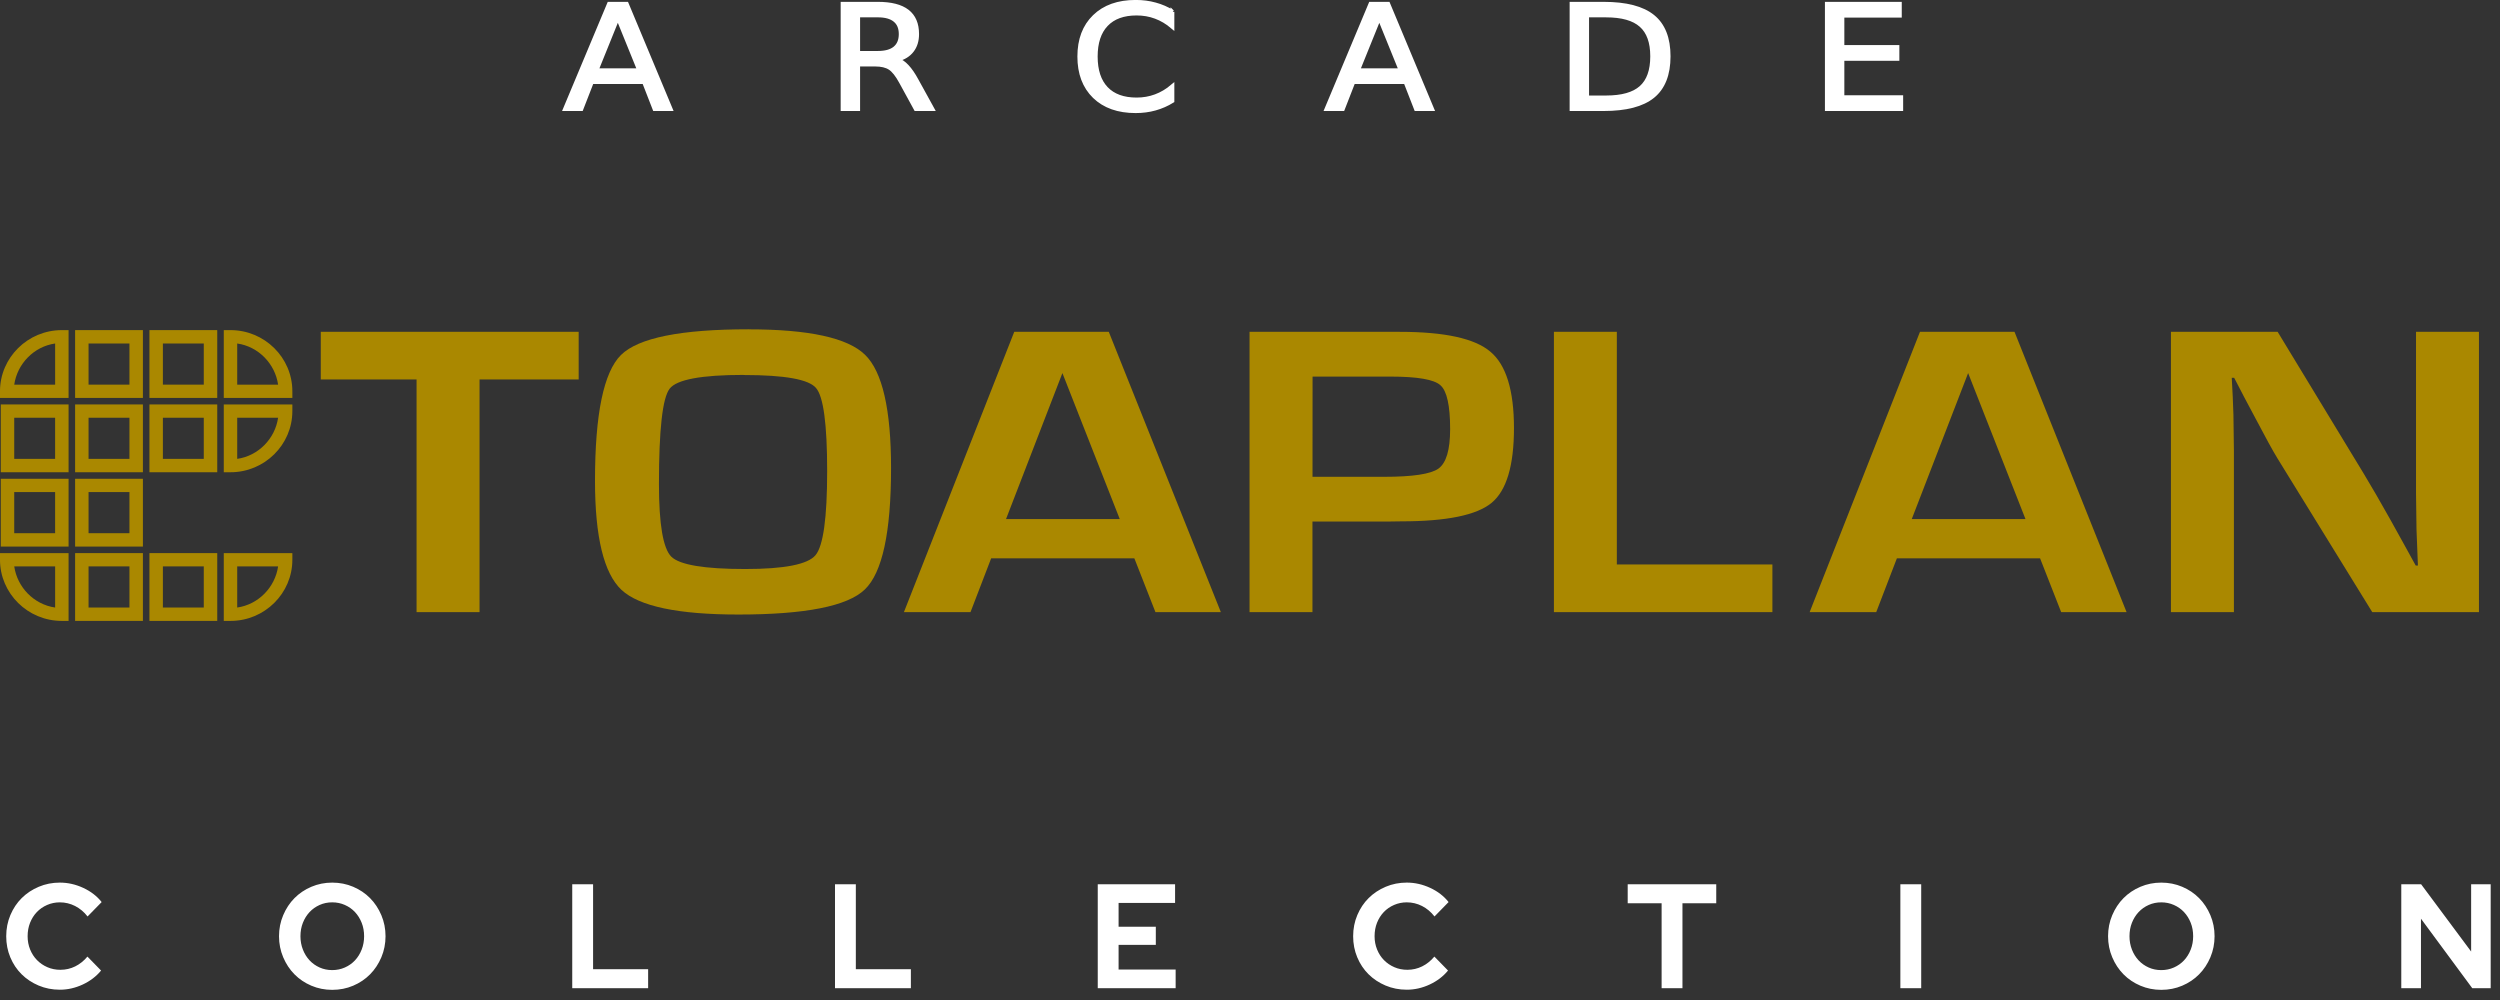 <?xml version="1.0" encoding="UTF-8" standalone="no"?>
<!-- Created with Inkscape (http://www.inkscape.org/) -->

<svg
   xmlns:dc="http://purl.org/dc/elements/1.1/"
   xmlns:cc="http://creativecommons.org/ns#"
   xmlns:rdf="http://www.w3.org/1999/02/22-rdf-syntax-ns#"
   xmlns:svg="http://www.w3.org/2000/svg"
   xmlns="http://www.w3.org/2000/svg"
   xmlns:xlink="http://www.w3.org/1999/xlink"
   xmlns:sodipodi="http://sodipodi.sourceforge.net/DTD/sodipodi-0.dtd"
   xmlns:inkscape="http://www.inkscape.org/namespaces/inkscape"
   width="500"
   height="200"
   viewBox="0 0 500 200"
   version="1.1"
   id="svg8"
   inkscape:version="0.92.5 (2060ec1f9f, 2020-04-08)"
   sodipodi:docname="toaplan.svg">
  <rect x="0" y="0" width="500" height="200" fill="#333333" stroke="none"/>
  <defs
     id="defs2">
    <clipPath
       clipPathUnits="userSpaceOnUse"
       id="clipPath909">
      <use
         x="0"
         y="0"
         xlink:href="#g905"
         id="use911"
         width="100%"
         height="100%" />
    </clipPath>
  </defs>
  <sodipodi:namedview
     id="base"
     pagecolor="#ffffff"
     bordercolor="#666666"
     borderopacity="1.0"
     inkscape:pageopacity="0.0"
     inkscape:pageshadow="2"
     inkscape:zoom="1.8372592"
     inkscape:cx="204.85754"
     inkscape:cy="82.694226"
     inkscape:document-units="mm"
     inkscape:current-layer="layer1"
     showgrid="true"
     showguides="true"
     fit-margin-top="0"
     fit-margin-left="0"
     fit-margin-right="0"
     fit-margin-bottom="0"
     inkscape:window-width="1366"
     inkscape:window-height="743"
     inkscape:window-x="0"
     inkscape:window-y="0"
     inkscape:window-maximized="1"
     units="px"
     inkscape:pagecheckerboard="true" />
  <g
     inkscape:label="Layer 1"
     inkscape:groupmode="layer"
     id="layer1"
     transform="translate(149.522,-84.497)">
    <path
       style="opacity:1;fill:#aa8800;fill-opacity:1;fill-rule:nonzero;stroke:none;stroke-width:2.812;stroke-linecap:round;stroke-linejoin:miter;stroke-miterlimit:4;stroke-dasharray:none;stroke-opacity:1;paint-order:stroke fill markers"
       d="m -119.634,150.52 v 13.561 h 13.56 v -13.561 z m 2.688,2.676 h 8.18 v 8.228 h -8.18 z"
       id="rect4907"
       inkscape:connector-curvature="0" />
    <path
       style="color:#000000;font-style:normal;font-variant:normal;font-weight:normal;font-stretch:normal;font-size:medium;line-height:normal;font-family:sans-serif;font-variant-ligatures:normal;font-variant-position:normal;font-variant-caps:normal;font-variant-numeric:normal;font-variant-alternates:normal;font-feature-settings:normal;text-indent:0;text-align:start;text-decoration:none;text-decoration-line:none;text-decoration-style:solid;text-decoration-color:#000000;letter-spacing:normal;word-spacing:normal;text-transform:none;writing-mode:lr-tb;direction:ltr;text-orientation:mixed;dominant-baseline:auto;baseline-shift:baseline;text-anchor:start;white-space:normal;shape-padding:0;clip-rule:nonzero;display:inline;overflow:visible;visibility:visible;opacity:1;isolation:auto;mix-blend-mode:normal;color-interpolation:sRGB;color-interpolation-filters:linearRGB;solid-color:#000000;solid-opacity:1;vector-effect:none;fill:#aa8800;fill-opacity:1;fill-rule:nonzero;stroke:none;stroke-width:2.673;stroke-linecap:round;stroke-linejoin:miter;stroke-miterlimit:4;stroke-dasharray:none;stroke-dashoffset:0;stroke-opacity:1;paint-order:stroke fill markers;color-rendering:auto;image-rendering:auto;shape-rendering:auto;text-rendering:auto;enable-background:accumulate"
       d="m -104.768,164.081 h 13.717 v -1.329 c 0,-6.74 -5.555,-12.232 -12.373,-12.232 h -1.344 v 1.327 z m 2.688,-2.657 v -8.228 c 4.236,0.604 7.57,4.039 8.18,8.228 z"
       id="path4565-0-7-8-1"
       inkscape:connector-curvature="0"
       sodipodi:nodetypes="ccssccccccc" />
    <path
       style="opacity:1;fill:#aa8800;fill-opacity:1;fill-rule:nonzero;stroke:none;stroke-width:2.812;stroke-linecap:round;stroke-linejoin:miter;stroke-miterlimit:4;stroke-dasharray:none;stroke-opacity:1;paint-order:stroke fill markers"
       d="m -119.634,178.947 v -13.561 h 13.56 v 13.561 z m 2.688,-2.676 h 8.18 v -8.228 h -8.18 z"
       id="rect4907-3"
       inkscape:connector-curvature="0" />
    <path
       style="color:#000000;font-style:normal;font-variant:normal;font-weight:normal;font-stretch:normal;font-size:medium;line-height:normal;font-family:sans-serif;font-variant-ligatures:normal;font-variant-position:normal;font-variant-caps:normal;font-variant-numeric:normal;font-variant-alternates:normal;font-feature-settings:normal;text-indent:0;text-align:start;text-decoration:none;text-decoration-line:none;text-decoration-style:solid;text-decoration-color:#000000;letter-spacing:normal;word-spacing:normal;text-transform:none;writing-mode:lr-tb;direction:ltr;text-orientation:mixed;dominant-baseline:auto;baseline-shift:baseline;text-anchor:start;white-space:normal;shape-padding:0;clip-rule:nonzero;display:inline;overflow:visible;visibility:visible;opacity:1;isolation:auto;mix-blend-mode:normal;color-interpolation:sRGB;color-interpolation-filters:linearRGB;solid-color:#000000;solid-opacity:1;vector-effect:none;fill:#aa8800;fill-opacity:1;fill-rule:nonzero;stroke:none;stroke-width:2.673;stroke-linecap:round;stroke-linejoin:miter;stroke-miterlimit:4;stroke-dasharray:none;stroke-dashoffset:0;stroke-opacity:1;paint-order:stroke fill markers;color-rendering:auto;image-rendering:auto;shape-rendering:auto;text-rendering:auto;enable-background:accumulate"
       d="m -104.768,165.386 h 13.717 v 1.329 c 0,6.74 -5.555,12.232 -12.373,12.232 h -1.344 v -1.327 z m 2.688,2.657 v 8.228 c 4.236,-0.604 7.57,-4.039 8.18,-8.228 z"
       id="path4565-0-7-8-1-5"
       inkscape:connector-curvature="0"
       sodipodi:nodetypes="ccssccccccc" />
    <path
       style="opacity:1;fill:#aa8800;fill-opacity:1;fill-rule:nonzero;stroke:none;stroke-width:2.812;stroke-linecap:round;stroke-linejoin:miter;stroke-miterlimit:4;stroke-dasharray:none;stroke-opacity:1;paint-order:stroke fill markers"
       d="m -134.5,150.52 v 13.561 h 13.56 v -13.561 z m 2.688,2.676 h 8.18 v 8.228 h -8.18 z"
       id="rect4907-0"
       inkscape:connector-curvature="0" />
    <path
       style="opacity:1;fill:#aa8800;fill-opacity:1;fill-rule:nonzero;stroke:none;stroke-width:2.812;stroke-linecap:round;stroke-linejoin:miter;stroke-miterlimit:4;stroke-dasharray:none;stroke-opacity:1;paint-order:stroke fill markers"
       d="m -134.5,178.947 v -13.561 h 13.56 v 13.561 z m 2.688,-2.676 h 8.18 v -8.228 h -8.18 z"
       id="rect4907-3-9"
       inkscape:connector-curvature="0" />
    <path
       style="color:#000000;font-style:normal;font-variant:normal;font-weight:normal;font-stretch:normal;font-size:medium;line-height:normal;font-family:sans-serif;font-variant-ligatures:normal;font-variant-position:normal;font-variant-caps:normal;font-variant-numeric:normal;font-variant-alternates:normal;font-feature-settings:normal;text-indent:0;text-align:start;text-decoration:none;text-decoration-line:none;text-decoration-style:solid;text-decoration-color:#000000;letter-spacing:normal;word-spacing:normal;text-transform:none;writing-mode:lr-tb;direction:ltr;text-orientation:mixed;dominant-baseline:auto;baseline-shift:baseline;text-anchor:start;white-space:normal;shape-padding:0;clip-rule:nonzero;display:inline;overflow:visible;visibility:visible;opacity:1;isolation:auto;mix-blend-mode:normal;color-interpolation:sRGB;color-interpolation-filters:linearRGB;solid-color:#000000;solid-opacity:1;vector-effect:none;fill:#aa8800;fill-opacity:1;fill-rule:nonzero;stroke:none;stroke-width:2.673;stroke-linecap:round;stroke-linejoin:miter;stroke-miterlimit:4;stroke-dasharray:none;stroke-dashoffset:0;stroke-opacity:1;paint-order:stroke fill markers;color-rendering:auto;image-rendering:auto;shape-rendering:auto;text-rendering:auto;enable-background:accumulate"
       d="m -135.806,164.081 h -13.717 v -1.329 c 0,-6.74 5.556,-12.232 12.373,-12.232 h 1.344 v 1.327 z m -2.688,-2.657 v -8.228 c -4.236,0.604 -7.57,4.039 -8.18,8.228 z"
       id="path4565-0-7-8-1-2"
       inkscape:connector-curvature="0"
       sodipodi:nodetypes="ccssccccccc" />
    <path
       style="opacity:1;fill:#aa8800;fill-opacity:1;fill-rule:nonzero;stroke:none;stroke-width:2.812;stroke-linecap:round;stroke-linejoin:miter;stroke-miterlimit:4;stroke-dasharray:none;stroke-opacity:1;paint-order:stroke fill markers"
       d="m -149.366,178.947 v -13.561 h 13.56 v 13.561 z m 2.688,-2.676 h 8.18 v -8.228 h -8.18 z"
       id="rect4907-3-9-6"
       inkscape:connector-curvature="0" />
    <path
       style="opacity:1;fill:#aa8800;fill-opacity:1;fill-rule:nonzero;stroke:none;stroke-width:2.812;stroke-linecap:round;stroke-linejoin:miter;stroke-miterlimit:4;stroke-dasharray:none;stroke-opacity:1;paint-order:stroke fill markers"
       d="m -134.5,193.813 v -13.561 h 13.56 v 13.561 z m 2.688,-2.676 h 8.18 v -8.228 h -8.18 z"
       id="rect4907-3-9-5"
       inkscape:connector-curvature="0" />
    <path
       style="opacity:1;fill:#aa8800;fill-opacity:1;fill-rule:nonzero;stroke:none;stroke-width:2.812;stroke-linecap:round;stroke-linejoin:miter;stroke-miterlimit:4;stroke-dasharray:none;stroke-opacity:1;paint-order:stroke fill markers"
       d="m -149.366,193.813 v -13.561 h 13.56 v 13.561 z m 2.688,-2.676 h 8.18 v -8.228 h -8.18 z"
       id="rect4907-3-9-6-7"
       inkscape:connector-curvature="0" />
    <path
       style="opacity:1;fill:#aa8800;fill-opacity:1;fill-rule:nonzero;stroke:none;stroke-width:2.812;stroke-linecap:round;stroke-linejoin:miter;stroke-miterlimit:4;stroke-dasharray:none;stroke-opacity:1;paint-order:stroke fill markers"
       d="m -119.634,208.679 v -13.561 h 13.56 v 13.561 z m 2.688,-2.676 h 8.18 v -8.228 h -8.18 z"
       id="rect4907-5"
       inkscape:connector-curvature="0" />
    <path
       style="color:#000000;font-style:normal;font-variant:normal;font-weight:normal;font-stretch:normal;font-size:medium;line-height:normal;font-family:sans-serif;font-variant-ligatures:normal;font-variant-position:normal;font-variant-caps:normal;font-variant-numeric:normal;font-variant-alternates:normal;font-feature-settings:normal;text-indent:0;text-align:start;text-decoration:none;text-decoration-line:none;text-decoration-style:solid;text-decoration-color:#000000;letter-spacing:normal;word-spacing:normal;text-transform:none;writing-mode:lr-tb;direction:ltr;text-orientation:mixed;dominant-baseline:auto;baseline-shift:baseline;text-anchor:start;white-space:normal;shape-padding:0;clip-rule:nonzero;display:inline;overflow:visible;visibility:visible;opacity:1;isolation:auto;mix-blend-mode:normal;color-interpolation:sRGB;color-interpolation-filters:linearRGB;solid-color:#000000;solid-opacity:1;vector-effect:none;fill:#aa8800;fill-opacity:1;fill-rule:nonzero;stroke:none;stroke-width:2.673;stroke-linecap:round;stroke-linejoin:miter;stroke-miterlimit:4;stroke-dasharray:none;stroke-dashoffset:0;stroke-opacity:1;paint-order:stroke fill markers;color-rendering:auto;image-rendering:auto;shape-rendering:auto;text-rendering:auto;enable-background:accumulate"
       d="m -104.768,195.119 h 13.717 v 1.329 c 0,6.74 -5.555,12.232 -12.373,12.232 h -1.344 v -1.327 z m 2.688,2.657 v 8.228 c 4.236,-0.604 7.57,-4.039 8.18,-8.228 z"
       id="path4565-0-7-8-1-0"
       inkscape:connector-curvature="0"
       sodipodi:nodetypes="ccssccccccc" />
    <path
       style="opacity:1;fill:#aa8800;fill-opacity:1;fill-rule:nonzero;stroke:none;stroke-width:2.812;stroke-linecap:round;stroke-linejoin:miter;stroke-miterlimit:4;stroke-dasharray:none;stroke-opacity:1;paint-order:stroke fill markers"
       d="m -134.5,208.679 v -13.561 h 13.56 v 13.561 z m 2.688,-2.676 h 8.18 v -8.228 h -8.18 z"
       id="rect4907-0-1"
       inkscape:connector-curvature="0" />
    <path
       style="color:#000000;font-style:normal;font-variant:normal;font-weight:normal;font-stretch:normal;font-size:medium;line-height:normal;font-family:sans-serif;font-variant-ligatures:normal;font-variant-position:normal;font-variant-caps:normal;font-variant-numeric:normal;font-variant-alternates:normal;font-feature-settings:normal;text-indent:0;text-align:start;text-decoration:none;text-decoration-line:none;text-decoration-style:solid;text-decoration-color:#000000;letter-spacing:normal;word-spacing:normal;text-transform:none;writing-mode:lr-tb;direction:ltr;text-orientation:mixed;dominant-baseline:auto;baseline-shift:baseline;text-anchor:start;white-space:normal;shape-padding:0;clip-rule:nonzero;display:inline;overflow:visible;visibility:visible;opacity:1;isolation:auto;mix-blend-mode:normal;color-interpolation:sRGB;color-interpolation-filters:linearRGB;solid-color:#000000;solid-opacity:1;vector-effect:none;fill:#aa8800;fill-opacity:1;fill-rule:nonzero;stroke:none;stroke-width:2.673;stroke-linecap:round;stroke-linejoin:miter;stroke-miterlimit:4;stroke-dasharray:none;stroke-dashoffset:0;stroke-opacity:1;paint-order:stroke fill markers;color-rendering:auto;image-rendering:auto;shape-rendering:auto;text-rendering:auto;enable-background:accumulate"
       d="m -135.806,195.119 h -13.717 v 1.329 c 0,6.74 5.556,12.232 12.373,12.232 h 1.344 v -1.327 z m -2.688,2.657 v 8.228 c -4.236,-0.604 -7.57,-4.039 -8.18,-8.228 z"
       id="path4565-0-7-8-1-2-2"
       inkscape:connector-curvature="0"
       sodipodi:nodetypes="ccssccccccc" />
    <g
       id="g907"
       clip-path="url(#clipPath909)"
       style="fill:#aa8800;stroke:none"
       transform="matrix(5.2,0,0,5.2,564.596,-332.28)">
      <g
         inkscape:label="Clip"
         id="g905"
         style="fill:#aa8800;stroke:none">
        <g
           style="fill:#aa8800;stroke:none"
           transform="matrix(2.079,0,0,2.079,186.003,-131.992)"
           id="g90">
          <path
             inkscape:connector-curvature="0"
             id="path5097"
             style="font-style:normal;font-variant:normal;font-weight:normal;font-stretch:normal;font-size:medium;line-height:1.25;font-family:Eurostile;-inkscape-font-specification:Eurostile;letter-spacing:0px;word-spacing:0px;fill:#aa8800;fill-opacity:1;stroke:none;stroke-width:0.357;stroke-miterlimit:4;stroke-dasharray:none;stroke-opacity:1"
             d="m -146.652,109.06 v 4.304 h -1.165 v -4.304 h -1.772 v -0.881 h 4.771 v 0.881 z" />
          <path
             inkscape:connector-curvature="0"
             id="path5099"
             style="font-style:normal;font-variant:normal;font-weight:normal;font-stretch:normal;font-size:medium;line-height:1.25;font-family:Eurostile;-inkscape-font-specification:Eurostile;letter-spacing:0px;word-spacing:0px;fill:#aa8800;fill-opacity:1;stroke:none;stroke-width:0.357;stroke-miterlimit:4;stroke-dasharray:none;stroke-opacity:1"
             d="m -141.674,108.133 q 1.673,0 2.154,0.471 0.481,0.467 0.481,2.097 0,1.782 -0.486,2.245 -0.481,0.463 -2.338,0.463 -1.673,0 -2.163,-0.456 -0.49,-0.46 -0.49,-2.017 0,-1.854 0.481,-2.329 0.481,-0.475 2.361,-0.475 z m -0.09,0.843 q -1.174,0 -1.371,0.255 -0.198,0.255 -0.198,1.763 0,1.117 0.229,1.345 0.234,0.228 1.367,0.228 1.084,0 1.3,-0.255 0.216,-0.258 0.216,-1.557 0,-1.303 -0.207,-1.538 -0.202,-0.239 -1.335,-0.239 z" />
          <path
             inkscape:connector-curvature="0"
             id="path5101"
             style="font-style:normal;font-variant:normal;font-weight:normal;font-stretch:normal;font-size:medium;line-height:1.25;font-family:Eurostile;-inkscape-font-specification:Eurostile;letter-spacing:0px;word-spacing:0px;fill:#aa8800;fill-opacity:1;stroke:none;stroke-width:0.357;stroke-miterlimit:4;stroke-dasharray:none;stroke-opacity:1"
             d="m -134.538,112.369 h -2.649 l -0.382,0.995 h -1.232 l 2.041,-5.185 h 1.749 l 2.073,5.185 h -1.21 z m -0.27,-0.726 -1.061,-2.701 -1.043,2.701 z" />
          <path
             inkscape:connector-curvature="0"
             id="path5103"
             style="font-style:normal;font-variant:normal;font-weight:normal;font-stretch:normal;font-size:medium;line-height:1.25;font-family:Eurostile;-inkscape-font-specification:Eurostile;letter-spacing:0px;word-spacing:0px;fill:#aa8800;fill-opacity:1;stroke:none;stroke-width:0.357;stroke-miterlimit:4;stroke-dasharray:none;stroke-opacity:1"
             d="m -132.407,113.364 v -5.185 h 2.473 0.306 q 1.246,0 1.677,0.368 0.436,0.365 0.436,1.413 0,1.041 -0.414,1.383 -0.414,0.342 -1.673,0.342 l -0.27,0.004 h -1.371 v 1.675 z m 1.165,-2.503 h 1.327 q 0.791,0 1.003,-0.152 0.216,-0.156 0.216,-0.729 0,-0.657 -0.18,-0.813 -0.175,-0.16 -0.922,-0.16 h -1.443 z" />
          <path
             inkscape:connector-curvature="0"
             id="path5105"
             style="font-style:normal;font-variant:normal;font-weight:normal;font-stretch:normal;font-size:medium;line-height:1.25;font-family:Eurostile;-inkscape-font-specification:Eurostile;letter-spacing:0px;word-spacing:0px;fill:#aa8800;fill-opacity:1;stroke:none;stroke-width:0.357;stroke-miterlimit:4;stroke-dasharray:none;stroke-opacity:1"
             d="m -125.612,108.179 v 4.304 h 2.878 v 0.881 h -4.042 v -5.185 z" />
          <path
             inkscape:connector-curvature="0"
             id="path5107"
             style="font-style:normal;font-variant:normal;font-weight:normal;font-stretch:normal;font-size:medium;line-height:1.25;font-family:Eurostile;-inkscape-font-specification:Eurostile;letter-spacing:0px;word-spacing:0px;fill:#aa8800;fill-opacity:1;stroke:none;stroke-width:0.357;stroke-miterlimit:4;stroke-dasharray:none;stroke-opacity:1"
             d="m -117.782,112.369 h -2.649 l -0.382,0.995 h -1.232 l 2.041,-5.185 h 1.749 l 2.073,5.185 h -1.21 z m -0.27,-0.726 -1.061,-2.701 -1.043,2.701 z" />
          <path
             inkscape:connector-curvature="0"
             id="path5109"
             style="font-style:normal;font-variant:normal;font-weight:normal;font-stretch:normal;font-size:medium;line-height:1.25;font-family:Eurostile;-inkscape-font-specification:Eurostile;letter-spacing:0px;word-spacing:0px;fill:#aa8800;fill-opacity:1;stroke:none;stroke-width:0.357;stroke-miterlimit:4;stroke-dasharray:none;stroke-opacity:1"
             d="m -109.663,108.179 v 5.185 h -1.974 l -1.754,-2.845 q -0.13,-0.213 -0.409,-0.745 l -0.198,-0.372 -0.193,-0.372 h -0.045 l 0.018,0.342 0.013,0.338 0.009,0.68 v 2.974 h -1.165 v -5.185 h 1.974 l 1.596,2.629 q 0.211,0.349 0.49,0.847 l 0.234,0.422 0.234,0.425 h 0.041 l -0.013,-0.334 -0.013,-0.334 -0.009,-0.669 v -2.986 z" />
        </g>
      </g>
    </g>
    <path
       d="m -132.97,281.398 c -1.487,0.695 -3.014,1.041 -4.585,1.041 -1.515,0 -2.928,-0.278 -4.241,-0.833 -1.313,-0.555 -2.447,-1.307 -3.406,-2.258 -0.959,-0.951 -1.711,-2.078 -2.258,-3.385 -0.547,-1.307 -0.818,-2.713 -0.818,-4.219 0,-1.505 0.279,-2.917 0.833,-4.235 0.557,-1.315 1.313,-2.449 2.272,-3.4 0.959,-0.951 2.093,-1.703 3.406,-2.258 1.313,-0.555 2.717,-0.833 4.212,-0.833 1.608,0 3.171,0.353 4.684,1.056 1.516,0.703 2.742,1.647 3.68,2.837 l -2.817,2.88 c -0.709,-0.912 -1.544,-1.608 -2.501,-2.095 -0.959,-0.484 -1.975,-0.728 -3.047,-0.728 -0.901,0 -1.75,0.175 -2.544,0.522 -0.795,0.346 -1.48,0.82 -2.056,1.425 -0.576,0.604 -1.025,1.318 -1.353,2.14 -0.326,0.82 -0.488,1.717 -0.488,2.689 0,0.951 0.169,1.837 0.503,2.658 0.337,0.822 0.795,1.53 1.381,2.124 0.584,0.596 1.274,1.066 2.07,1.412 0.793,0.346 1.662,0.52 2.6,0.52 1.056,0 2.041,-0.228 2.963,-0.682 0.92,-0.455 1.734,-1.109 2.443,-1.961 l 2.73,2.792 c -0.959,1.169 -2.179,2.099 -3.664,2.792 z m 54.087,0.238 c -1.303,0.555 -2.703,0.831 -4.198,0.831 -1.476,0 -2.866,-0.277 -4.169,-0.831 -1.303,-0.555 -2.429,-1.313 -3.377,-2.274 -0.949,-0.961 -1.701,-2.099 -2.256,-3.416 -0.557,-1.315 -0.835,-2.717 -0.835,-4.202 0,-1.486 0.278,-2.887 0.835,-4.204 0.555,-1.318 1.307,-2.456 2.256,-3.416 0.949,-0.961 2.074,-1.718 3.377,-2.272 1.303,-0.555 2.693,-0.833 4.169,-0.833 1.495,0 2.895,0.279 4.198,0.833 1.303,0.555 2.429,1.311 3.377,2.272 0.949,0.96 1.701,2.099 2.258,3.416 0.555,1.317 0.833,2.717 0.833,4.204 0,1.485 -0.279,2.887 -0.833,4.202 -0.557,1.317 -1.309,2.456 -2.258,3.416 -0.949,0.961 -2.074,1.72 -3.377,2.274 z m -4.198,-3.12 c -0.901,0 -1.738,-0.173 -2.515,-0.52 -0.776,-0.348 -1.447,-0.822 -2.012,-1.427 -0.565,-0.604 -1.01,-1.322 -1.336,-2.155 -0.326,-0.831 -0.488,-1.722 -0.488,-2.672 0,-0.972 0.163,-1.868 0.488,-2.689 0.326,-0.822 0.772,-1.536 1.336,-2.14 0.565,-0.605 1.237,-1.078 2.012,-1.425 0.778,-0.348 1.614,-0.522 2.515,-0.522 0.901,0 1.744,0.173 2.53,0.522 0.786,0.346 1.462,0.82 2.027,1.425 0.565,0.605 1.01,1.317 1.336,2.14 0.326,0.82 0.488,1.717 0.488,2.689 0,0.951 -0.163,1.841 -0.488,2.672 -0.326,0.833 -0.771,1.55 -1.336,2.155 -0.565,0.604 -1.241,1.078 -2.027,1.427 -0.786,0.346 -1.629,0.52 -2.53,0.52 z m 63.186,-0.179 v 3.804 h -15.179 v -20.795 h 4.169 v 16.991 z m 52.549,3.804 v -3.804 H 21.645 V 261.346 h -4.167 v 20.795 z m 52.953,-3.744 v 3.744 H 70.028 v -20.795 h 15.466 v 3.742 H 74.196 v 4.753 h 7.445 v 3.625 h -7.445 v 4.932 z m 46.226,4.041 c 1.571,0 3.099,-0.345 4.585,-1.041 1.485,-0.693 2.707,-1.623 3.664,-2.792 l -2.73,-2.792 c -0.709,0.851 -1.524,1.505 -2.443,1.961 -0.92,0.453 -1.907,0.682 -2.961,0.682 -0.94,0 -1.806,-0.173 -2.602,-0.52 -0.795,-0.345 -1.487,-0.816 -2.07,-1.412 -0.586,-0.593 -1.045,-1.301 -1.379,-2.124 -0.336,-0.82 -0.503,-1.707 -0.503,-2.658 0,-0.971 0.163,-1.868 0.488,-2.689 0.326,-0.822 0.776,-1.536 1.35,-2.14 0.576,-0.605 1.26,-1.078 2.056,-1.425 0.795,-0.346 1.643,-0.522 2.544,-0.522 1.072,0 2.089,0.244 3.047,0.728 0.959,0.486 1.792,1.184 2.501,2.095 l 2.816,-2.88 c -0.938,-1.19 -2.165,-2.134 -3.678,-2.837 -1.515,-0.703 -3.076,-1.056 -4.687,-1.056 -1.495,0 -2.899,0.279 -4.212,0.833 -1.311,0.555 -2.447,1.307 -3.406,2.258 -0.959,0.951 -1.715,2.084 -2.27,3.4 -0.557,1.318 -0.835,2.73 -0.835,4.235 0,1.505 0.274,2.911 0.82,4.219 0.546,1.307 1.297,2.435 2.256,3.386 0.959,0.951 2.095,1.703 3.406,2.258 1.313,0.555 2.728,0.833 4.241,0.833 z m 55.137,-17.29 v 16.993 h -4.169 v -16.993 h -6.783 v -3.802 h 17.709 v 3.802 z m 47.749,16.993 v -20.795 h -4.169 v 20.795 z m 52.205,-0.505 c -1.303,0.555 -2.703,0.831 -4.198,0.831 -1.474,0 -2.864,-0.277 -4.167,-0.831 -1.303,-0.555 -2.431,-1.313 -3.379,-2.274 -0.949,-0.96 -1.701,-2.099 -2.256,-3.416 -0.557,-1.315 -0.833,-2.717 -0.833,-4.202 0,-1.487 0.276,-2.886 0.833,-4.204 0.555,-1.317 1.307,-2.456 2.256,-3.416 0.949,-0.96 2.076,-1.717 3.379,-2.272 1.303,-0.555 2.693,-0.833 4.167,-0.833 1.495,0 2.895,0.279 4.198,0.833 1.303,0.555 2.429,1.311 3.377,2.272 0.949,0.961 1.701,2.099 2.258,3.416 0.555,1.318 0.833,2.717 0.833,4.204 0,1.485 -0.278,2.887 -0.833,4.202 -0.557,1.317 -1.309,2.456 -2.258,3.416 -0.949,0.961 -2.074,1.72 -3.377,2.274 z m -4.198,-3.119 c -0.901,0 -1.738,-0.173 -2.515,-0.52 -0.776,-0.348 -1.445,-0.822 -2.012,-1.427 -0.565,-0.604 -1.01,-1.322 -1.336,-2.155 -0.326,-0.831 -0.488,-1.722 -0.488,-2.672 0,-0.971 0.163,-1.868 0.488,-2.689 0.326,-0.822 0.772,-1.536 1.336,-2.14 0.567,-0.605 1.237,-1.078 2.012,-1.425 0.778,-0.348 1.614,-0.522 2.515,-0.522 0.901,0 1.744,0.173 2.53,0.522 0.786,0.345 1.462,0.82 2.027,1.425 0.565,0.604 1.012,1.317 1.338,2.14 0.326,0.82 0.488,1.717 0.488,2.689 0,0.951 -0.163,1.841 -0.488,2.672 -0.326,0.833 -0.774,1.55 -1.338,2.155 -0.565,0.604 -1.241,1.078 -2.027,1.427 -0.786,0.346 -1.629,0.52 -2.53,0.52 z m 51.947,-10.28 v 13.905 h -3.938 v -20.795 h 3.967 l 10.004,13.457 v -13.457 h 3.909 v 20.795 h -3.68 z"
       id="path40"
       inkscape:connector-curvature="0"
       style="clip-rule:evenodd;fill:#ffffff;fill-rule:evenodd;stroke-width:2.062" />
    <g
       id="g48"
       transform="matrix(1.084,0,0,1.084,-132.588,-45.889)">
      <path
         d="m 98.369,123.564 -3.912,9.676 h 7.838 z m -1.627,-2.592 h 3.269 l 8.123,19.444 h -2.998 l -1.942,-4.988 h -9.608 l -1.942,4.988 h -3.041 z"
         style="font-style:normal;font-weight:normal;font-size:40px;line-height:125%;font-family:sans-serif;letter-spacing:0px;word-spacing:0px;fill:#ffffff;fill-opacity:1;stroke:#ffffff;stroke-width:0.698;stroke-linecap:butt;stroke-linejoin:miter;stroke-miterlimit:4;stroke-dasharray:none;stroke-opacity:1"
         id="path36"
         inkscape:connector-curvature="0" />
      <path
         d="m 149.941,131.3 q 0.928,0.287 1.799,1.224 0.885,0.938 1.77,2.579 l 2.927,5.313 h -3.098 l -2.727,-4.988 q -1.056,-1.953 -2.056,-2.592 -0.985,-0.638 -2.698,-0.638 h -3.141 v 8.218 h -2.884 v -19.444 h 6.51 q 3.655,0 5.454,1.393 1.799,1.393 1.799,4.207 0,1.836 -0.942,3.047 -0.928,1.211 -2.712,1.68 z m -7.224,-8.166 v 6.902 h 3.626 q 2.084,0 3.141,-0.873 1.071,-0.886 1.071,-2.592 0,-1.706 -1.071,-2.566 -1.056,-0.873 -3.141,-0.873 z"
         style="font-style:normal;font-weight:normal;font-size:40px;line-height:125%;font-family:sans-serif;letter-spacing:0px;word-spacing:0px;fill:#ffffff;fill-opacity:1;stroke:#ffffff;stroke-width:0.698;stroke-linecap:butt;stroke-linejoin:miter;stroke-miterlimit:4;stroke-dasharray:none;stroke-opacity:1"
         id="path38"
         inkscape:connector-curvature="0" />
      <path
         d="m 200.697,122.471 v 2.774 q -1.456,-1.237 -3.112,-1.849 -1.642,-0.612 -3.498,-0.612 -3.655,0 -5.596,2.045 -1.942,2.032 -1.942,5.886 0,3.842 1.942,5.886 1.942,2.032 5.596,2.032 1.856,0 3.498,-0.612 1.656,-0.612 3.112,-1.849 v 2.748 q -1.513,0.938 -3.212,1.407 -1.685,0.469 -3.569,0.469 -4.84,0 -7.624,-2.696 -2.784,-2.709 -2.784,-7.384 0,-4.688 2.784,-7.384 2.784,-2.709 7.624,-2.709 1.913,0 3.598,0.469 1.699,0.456 3.184,1.38 z"
         style="font-style:normal;font-weight:normal;font-size:40px;line-height:125%;font-family:sans-serif;letter-spacing:0px;word-spacing:0px;fill:#ffffff;fill-opacity:1;stroke:#ffffff;stroke-width:0.698;stroke-linecap:butt;stroke-linejoin:miter;stroke-miterlimit:4;stroke-dasharray:none;stroke-opacity:1"
         id="path40-3"
         inkscape:connector-curvature="0" />
      <path
         d="m 238.863,123.564 -3.912,9.676 h 7.838 z m -1.627,-2.592 h 3.269 l 8.123,19.444 h -2.998 l -1.942,-4.988 h -9.608 l -1.942,4.988 h -3.041 z"
         style="font-style:normal;font-weight:normal;font-size:40px;line-height:125%;font-family:sans-serif;letter-spacing:0px;word-spacing:0px;fill:#ffffff;fill-opacity:1;stroke:#ffffff;stroke-width:0.698;stroke-linecap:butt;stroke-linejoin:miter;stroke-miterlimit:4;stroke-dasharray:none;stroke-opacity:1"
         id="path42"
         inkscape:connector-curvature="0" />
      <path
         d="m 277.211,123.135 v 15.12 h 3.483 q 4.411,0 6.453,-1.823 2.056,-1.823 2.056,-5.756 0,-3.907 -2.056,-5.717 -2.042,-1.823 -6.453,-1.823 z m -2.884,-2.162 h 5.925 q 6.196,0 9.094,2.357 2.898,2.344 2.898,7.345 0,5.027 -2.912,7.384 -2.912,2.357 -9.08,2.357 h -5.925 z"
         style="font-style:normal;font-weight:normal;font-size:40px;line-height:125%;font-family:sans-serif;letter-spacing:0px;word-spacing:0px;fill:#ffffff;fill-opacity:1;stroke:#ffffff;stroke-width:0.698;stroke-linecap:butt;stroke-linejoin:miter;stroke-miterlimit:4;stroke-dasharray:none;stroke-opacity:1"
         id="path44"
         inkscape:connector-curvature="0" />
      <path
         d="m 321.429,120.973 h 13.477 v 2.214 h -10.593 v 5.756 h 10.15 v 2.214 h -10.15 v 7.046 h 10.85 v 2.214 h -13.734 z"
         style="font-style:normal;font-weight:normal;font-size:40px;line-height:125%;font-family:sans-serif;letter-spacing:0px;word-spacing:0px;fill:#ffffff;fill-opacity:1;stroke:#ffffff;stroke-width:0.698;stroke-linecap:butt;stroke-linejoin:miter;stroke-miterlimit:4;stroke-dasharray:none;stroke-opacity:1"
         id="path46"
         inkscape:connector-curvature="0" />
    </g>
  </g>
</svg>
